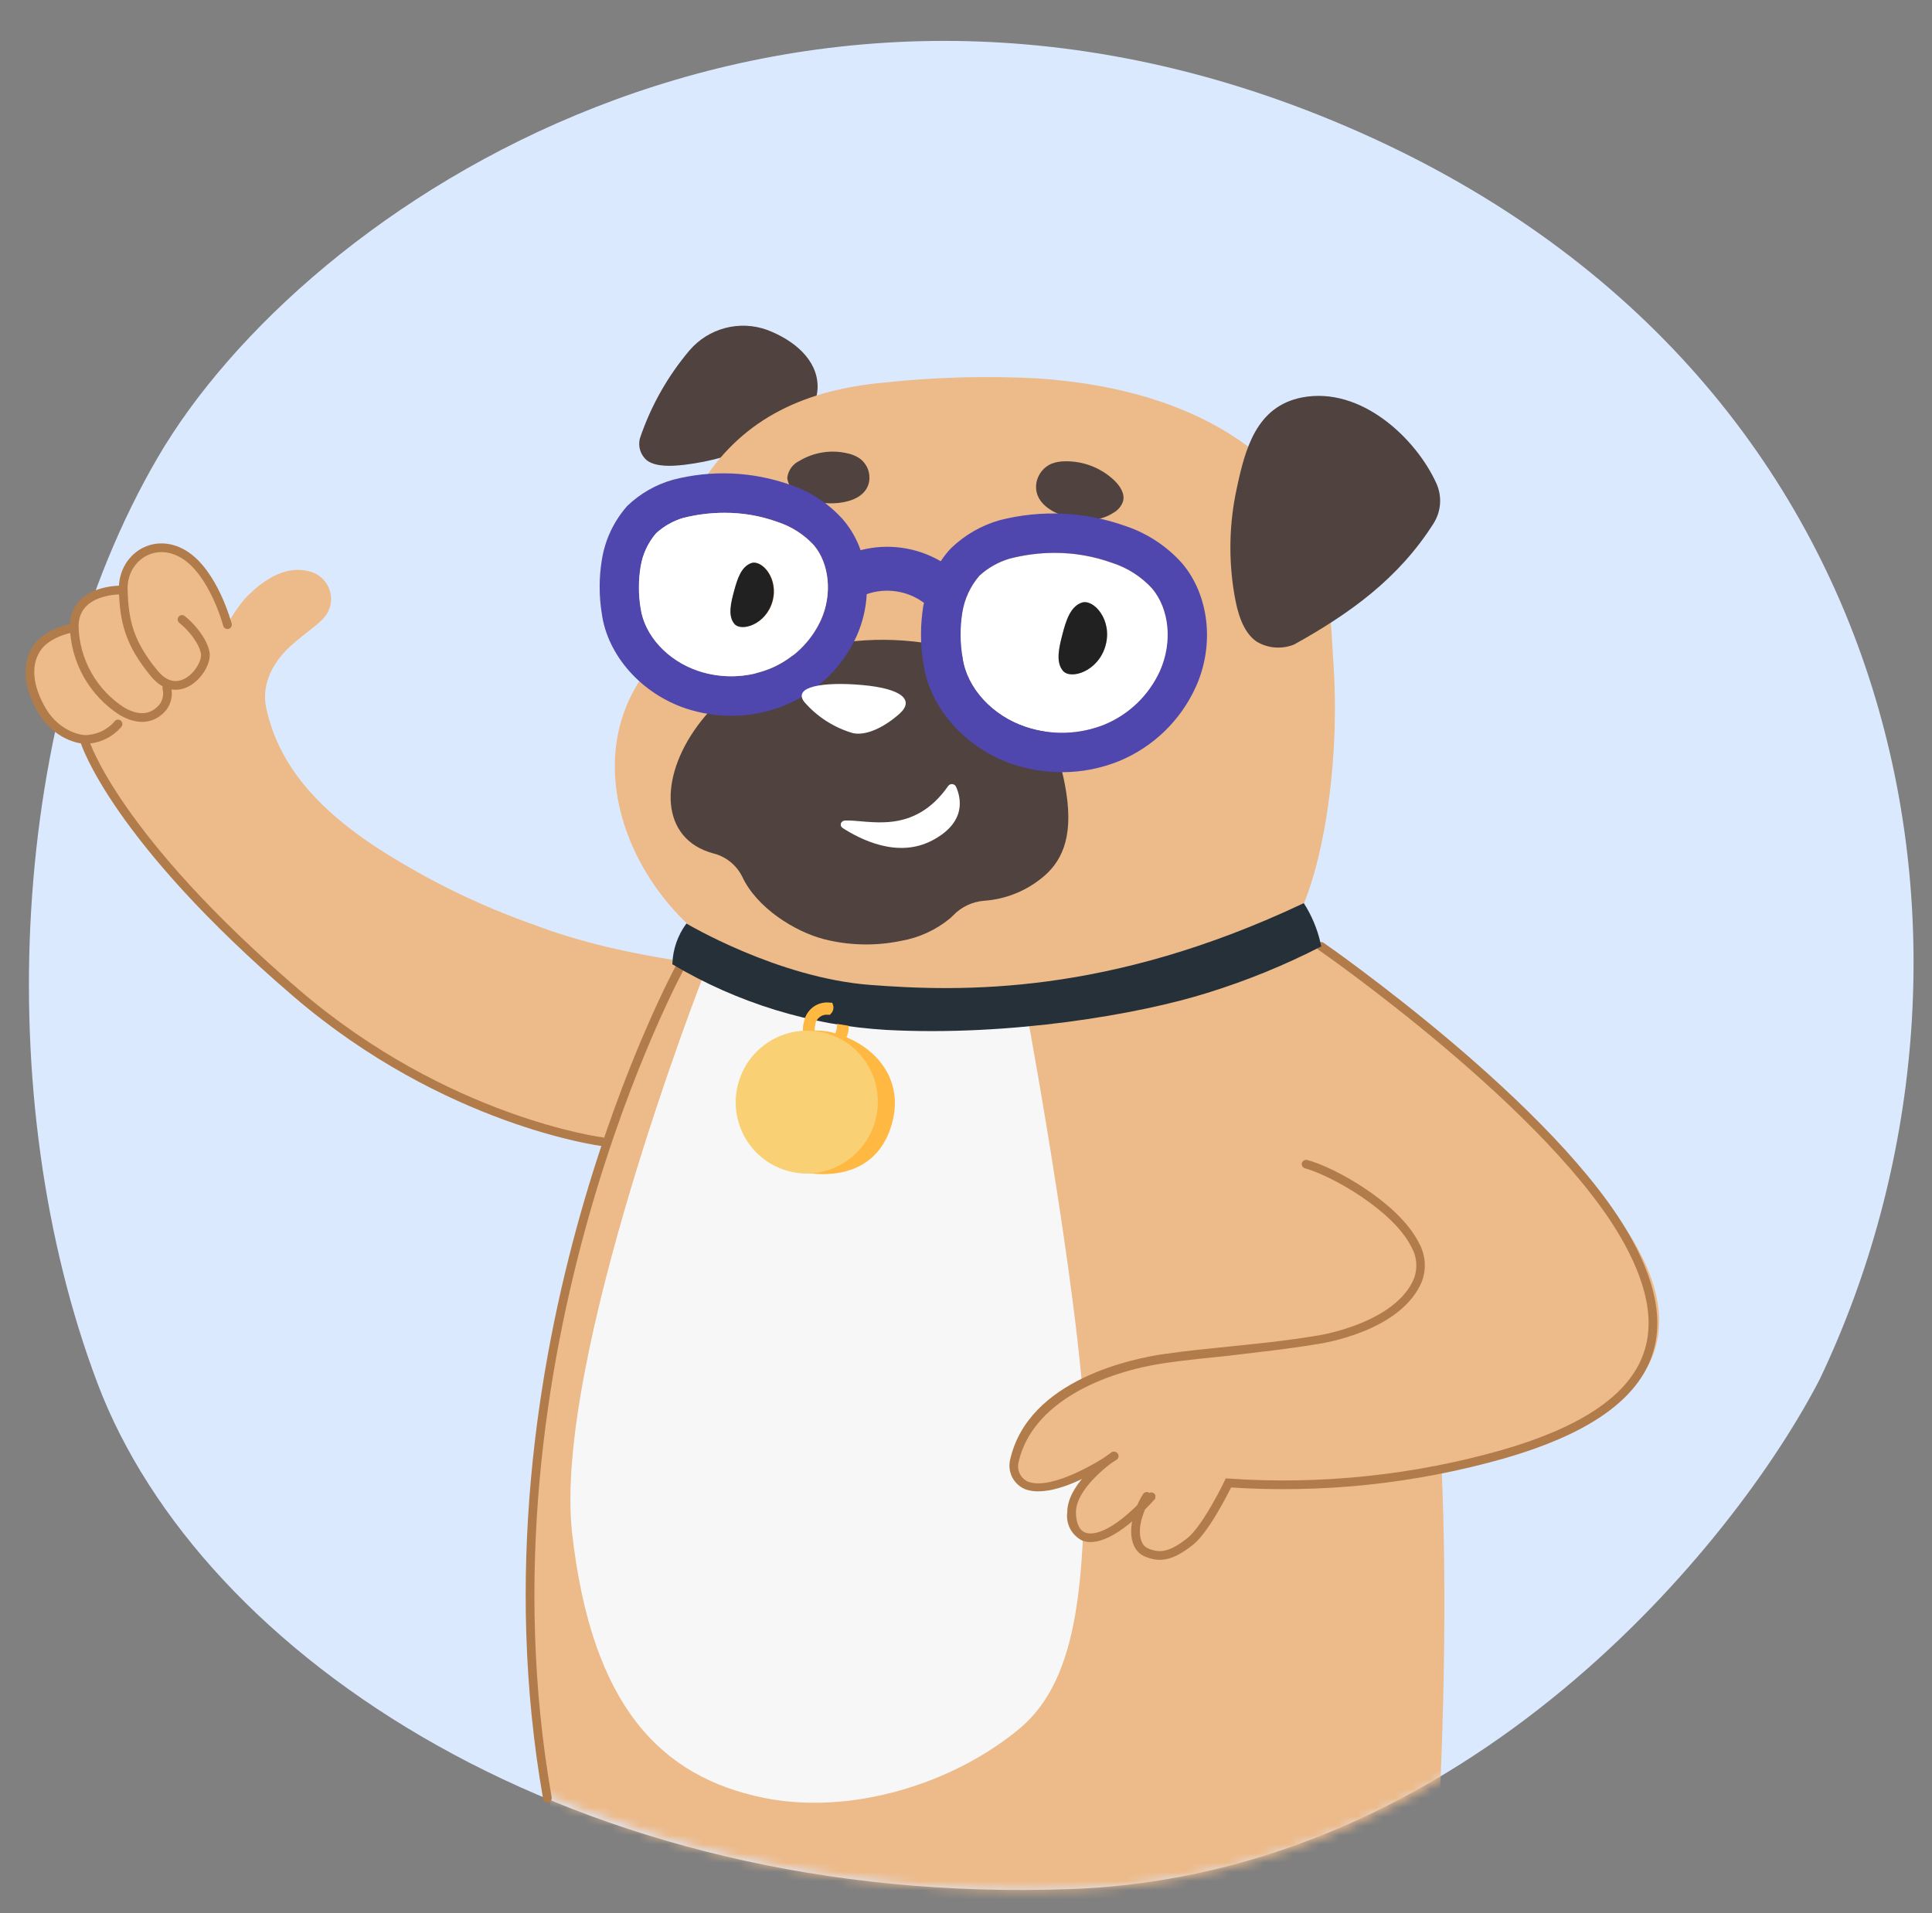 <svg width="210" height="208" viewBox="0 0 210 208" fill="none" xmlns="http://www.w3.org/2000/svg">
<rect x="0" y="0" width="210" height="208" fill="#808080" stroke="none"/>
<g clip-path="url(#clip0_977_12439)">
<path d="M116.449 205.379C159.478 203.79 188.605 167.776 197.79 149.968C219.492 104.47 208.481 40.392 146.358 13.752C85.068 -12.531 33.073 22.436 17.163 49.708C0.866 77.643 -1.08 119.421 10.589 150.373C21.815 180.147 62.662 207.366 116.449 205.379Z" fill="#DBE9FF"/>
<path d="M41.839 92.716C32.931 87.135 30.007 81.775 28.947 77.027C28.467 74.874 29.199 72.373 31.699 70.132C33.259 68.737 34.768 67.834 35.456 66.855C35.742 66.433 35.919 65.947 35.971 65.44C36.023 64.933 35.949 64.421 35.756 63.949C35.562 63.478 35.254 63.062 34.86 62.738C34.467 62.414 33.999 62.193 33.499 62.094C30.298 61.299 27.488 64.184 26.598 65.112C25.858 65.983 25.222 66.936 24.704 67.954C24.076 65.861 23.14 63.873 21.926 62.057C21.372 61.285 20.634 60.663 19.78 60.247C18.926 59.832 17.982 59.636 17.032 59.676C16.362 59.688 15.707 59.883 15.138 60.238C13.503 61.362 13.194 63.635 13.2 64.147C13.2 64.147 10.826 64.248 9.835 65.081C8.414 66.262 8.338 66.533 7.991 68.238C7.991 68.238 4.834 68.737 3.988 70.302C3.142 71.868 2.725 73.226 3.71 75.524C4.695 77.822 5.264 78.94 9.083 80.385C9.537 81.748 10.209 83.027 11.072 84.174C11.742 85.02 20.707 99.725 33.865 109.429C50.477 121.697 60.831 123.212 73.743 125.738L81.269 105.3C81.269 105.3 68.515 104.561 57.984 100.52C52.33 98.525 46.915 95.908 41.839 92.716Z" fill="#EDBA89"/>
<path d="M19.784 67.348C20.719 68.08 22.076 69.627 22.31 71.003C22.575 72.676 19.494 76.528 16.766 73.219C14.039 69.911 13.496 67.537 13.395 64.115C13.294 60.693 16.691 58.3 19.955 60.257C23.219 62.215 24.722 67.916 24.722 67.916" stroke="#B27C4A" stroke-width="0.947" stroke-miterlimit="10" stroke-linecap="round"/>
<path d="M13.237 64.146C13.237 64.146 8.092 63.982 8.066 68.099C8.111 69.952 8.612 71.766 9.523 73.38C10.435 74.995 11.73 76.359 13.294 77.355C15.82 78.794 17.183 77.513 17.714 76.881C17.933 76.583 18.084 76.24 18.156 75.876C18.228 75.513 18.22 75.138 18.131 74.779" stroke="#B27C4A" stroke-width="0.947" stroke-miterlimit="10" stroke-linecap="round"/>
<path d="M8.028 68.25C8.028 68.25 5.155 68.68 3.968 70.523C2.781 72.367 3.116 74.81 4.6 77.311C6.083 79.811 8.678 80.581 9.758 80.36C10.898 80.225 11.95 79.685 12.726 78.839L12.827 78.712" stroke="#B27C4A" stroke-width="0.947" stroke-miterlimit="10" stroke-linecap="round"/>
<path d="M65.453 124.128C65.453 124.128 48.525 121.975 32.217 107.983C12.505 91.069 9.247 80.682 9.247 80.682" stroke="#B27C4A" stroke-width="0.947" stroke-miterlimit="10" stroke-linecap="round"/>
<mask id="mask0_977_12439" style="mask-type:alpha" maskUnits="userSpaceOnUse" x="3" y="4" width="206" height="202">
<path d="M117.08 205.379C160.109 203.79 189.236 167.776 198.421 149.968C220.123 104.47 209.112 40.392 146.989 13.752C85.699 -12.531 33.704 22.436 17.794 49.708C1.497 77.643 -0.449 119.421 11.22 150.373C22.445 180.147 63.293 207.366 117.08 205.379Z" fill="#DBE9FF"/>
</mask>
<g mask="url(#mask0_977_12439)">
<path d="M152.294 129.402C147.408 115.526 145.025 105.56 142.041 100.085C139.791 95.03 137.49 93.011 134.986 91.51C124.404 80.728 110.819 70.483 98.322 77.084C80.299 86.617 70.779 113.52 67.846 119.066C63.168 127.887 55.311 160.375 58.92 188.566C59.568 196.521 61.064 204.379 63.383 212H155.531C157.838 180.03 157.889 145.219 152.294 129.402Z" fill="#EDBA89"/>
</g>
<path d="M73.999 105C73.999 105 50.999 147 59.499 195.5" stroke="#B27C4A" stroke-width="0.947" stroke-miterlimit="10" stroke-linecap="round"/>
<path d="M76.489 106C76.489 106 60.058 147.981 62.191 166.728C64.324 185.474 71.778 193.164 83.002 195.461C92.462 197.388 103.591 193.981 110.892 187.877C117.571 182.225 117.692 170.981 117.99 158.544C118.289 146.107 111.578 109.936 111.578 109.936L76.489 106Z" fill="#F7F7F7"/>
<path d="M83.384 35.867C86.269 36.965 88.864 39.081 88.871 42.029C88.871 45.218 85.613 46.834 82.689 48.179C80.064 49.393 77.265 50.188 74.393 50.534C72.934 50.704 71.293 50.767 70.321 50.06C69.98 49.775 69.728 49.4 69.591 48.978C69.455 48.556 69.441 48.104 69.55 47.674C70.73 44.161 72.567 40.904 74.961 38.077C75.976 36.898 77.325 36.056 78.829 35.661C80.333 35.266 81.921 35.338 83.384 35.867Z" fill="#50423E"/>
<path d="M71.224 71.748C72.007 65.037 72.651 58.161 76.401 52.34C80.953 45.275 87.766 42.383 95.974 41.606C101.586 40.999 107.239 40.844 112.876 41.145C121.93 41.777 131.363 44.264 138.131 50.616C144.091 56.242 144.445 63.679 144.887 71.332C145.358 77.592 145.048 83.887 143.965 90.071C142.904 95.577 141.44 101.013 137.216 104.984C132.992 108.955 127.158 110.313 121.576 111.045C114.985 111.917 108.317 111.26 101.795 110.161C94.44 108.899 86.44 107.8 79.811 104.182C68.755 98.159 61.829 82.248 71.268 71.736" fill="#EDBA89"/>
<path d="M119.095 56.469C119.784 56.374 120.444 56.128 121.027 55.749C121.524 55.477 121.899 55.025 122.075 54.486C122.284 53.665 121.747 52.845 121.141 52.251C120.419 51.562 119.569 51.022 118.638 50.662C117.707 50.302 116.715 50.13 115.717 50.155C115.239 50.156 114.764 50.241 114.316 50.407C113.836 50.61 113.423 50.943 113.123 51.368C112.823 51.793 112.648 52.294 112.617 52.813C112.485 55.692 116.904 56.81 119.095 56.469Z" fill="#50423E"/>
<path d="M87.86 54.335C87.261 54.11 86.717 53.762 86.262 53.312C85.87 52.96 85.624 52.473 85.574 51.948C85.617 51.557 85.76 51.184 85.987 50.864C86.215 50.544 86.52 50.287 86.875 50.117C87.667 49.638 88.546 49.319 89.462 49.181C90.377 49.042 91.311 49.086 92.21 49.309C92.641 49.409 93.052 49.585 93.422 49.827C93.816 50.107 94.123 50.493 94.308 50.939C94.493 51.386 94.549 51.875 94.47 52.352C94.009 54.953 89.811 55.067 87.86 54.335Z" fill="#50423E"/>
<path d="M156.138 52.573C153.935 47.693 147.962 41.979 141.528 43.21C136.515 44.182 135.328 48.892 134.425 53.123C133.607 56.901 133.519 60.802 134.166 64.614C134.495 66.558 135.075 68.711 136.591 69.759C137.2 70.123 137.886 70.341 138.594 70.394C139.302 70.448 140.012 70.337 140.67 70.069C146.724 66.71 152.034 62.89 155.823 56.904C156.228 56.264 156.469 55.534 156.524 54.779C156.579 54.023 156.447 53.265 156.138 52.573Z" fill="#50423E"/>
<path d="M115.894 86.144C114.631 78.094 110.104 72.215 100.949 69.98C100.757 69.935 100.563 69.899 100.368 69.873C76.805 66.634 66.072 89.604 77.474 92.767C78.159 92.929 78.799 93.24 79.351 93.676C79.903 94.112 80.353 94.664 80.669 95.292C82.235 98.689 86.389 101.29 89.553 102.105C92.293 102.805 95.156 102.87 97.925 102.294C99.885 101.957 101.724 101.115 103.26 99.851L103.626 99.504C104.513 98.587 105.706 98.027 106.979 97.931C109.197 97.773 111.318 96.957 113.072 95.589C115.344 93.853 116.689 91.195 115.894 86.144Z" fill="#50423E"/>
<path d="M120.869 61.204C118.854 60.478 116.728 60.111 114.587 60.118C112.942 60.124 111.305 60.336 109.713 60.75C108.496 61.11 107.378 61.742 106.442 62.599C105.459 63.741 104.814 65.133 104.58 66.621C104.321 68.247 104.332 69.905 104.611 71.527C105.066 74.81 107.844 77.841 111.512 79.053C114.305 79.976 117.334 79.878 120.061 78.775C122.745 77.669 124.907 75.583 126.11 72.942C127.492 69.829 127.145 66.23 125.232 63.982C124.043 62.693 122.54 61.736 120.869 61.204ZM120.162 70.208C119.366 73.017 116.374 73.914 115.547 72.942C114.72 71.969 115.136 70.328 115.49 68.939C115.843 67.549 116.323 65.933 117.592 65.516C118.861 65.1 120.964 67.398 120.162 70.208Z" fill="white"/>
<path d="M128.465 61.217C126.805 59.365 124.692 57.977 122.334 57.189C117.94 55.62 113.178 55.4 108.658 56.557C106.662 57.126 104.838 58.18 103.348 59.626C102.942 60.057 102.577 60.524 102.256 61.021C99.624 59.485 96.493 59.052 93.543 59.815C93.121 58.605 92.479 57.483 91.649 56.507C90.101 54.766 88.124 53.46 85.916 52.718C81.816 51.262 77.374 51.066 73.162 52.157C71.286 52.681 69.57 53.664 68.168 55.017C66.711 56.673 65.756 58.709 65.415 60.889C65.101 62.823 65.101 64.795 65.415 66.729C66.046 71.281 69.734 75.423 74.576 77.033C76.165 77.556 77.828 77.823 79.501 77.822C81.502 77.822 83.484 77.432 85.335 76.673C88.793 75.243 91.577 72.55 93.12 69.141C93.756 67.704 94.126 66.164 94.212 64.595C95.248 64.234 96.355 64.132 97.439 64.297C98.523 64.462 99.55 64.889 100.431 65.542C100.431 65.649 100.381 65.75 100.362 65.858C100.023 67.929 100.023 70.043 100.362 72.114C101.037 76.976 104.971 81.389 110.148 83.113C111.847 83.672 113.625 83.956 115.414 83.953C117.552 83.957 119.671 83.546 121.652 82.741C125.347 81.211 128.323 78.333 129.974 74.691C132.057 70.1 131.426 64.677 128.465 61.217ZM126.084 72.942C124.888 75.579 122.735 77.664 120.061 78.775C117.338 79.869 114.316 79.963 111.531 79.041C107.863 77.828 105.085 74.798 104.63 71.515C104.351 69.892 104.34 68.235 104.598 66.609C104.833 65.121 105.478 63.728 106.461 62.587C107.396 61.73 108.515 61.097 109.731 60.737C111.323 60.324 112.961 60.111 114.606 60.106C116.747 60.098 118.873 60.466 120.888 61.192C122.55 61.727 124.044 62.684 125.226 63.97C127.12 66.23 127.467 69.829 126.084 72.942ZM75.927 72.942C72.587 71.83 70.068 69.084 69.651 66.104C69.408 64.617 69.408 63.101 69.651 61.615C69.864 60.27 70.446 59.012 71.331 57.978C72.177 57.204 73.187 56.632 74.286 56.305C75.747 55.936 77.249 55.749 78.756 55.749C80.719 55.74 82.668 56.075 84.514 56.74C86.026 57.229 87.388 58.099 88.467 59.266C90.165 61.267 90.487 64.607 89.249 67.385C88.153 69.794 86.183 71.696 83.738 72.708C81.245 73.711 78.478 73.798 75.927 72.954V72.942Z" fill="#4F47AD"/>
<path d="M89.224 67.392C90.487 64.614 90.139 61.274 88.441 59.272C87.362 58.105 86.001 57.236 84.489 56.747C82.642 56.082 80.693 55.746 78.73 55.755C77.223 55.755 75.722 55.942 74.26 56.311C73.161 56.638 72.151 57.21 71.305 57.984C70.42 59.018 69.839 60.277 69.626 61.621C69.382 63.107 69.382 64.624 69.626 66.11C70.043 69.09 72.562 71.837 75.902 72.948C78.444 73.787 81.201 73.702 83.687 72.708C86.14 71.703 88.12 69.802 89.224 67.392ZM79.854 67.834C79.103 66.969 79.482 65.504 79.804 64.266C80.126 63.029 80.549 61.583 81.698 61.211C82.847 60.838 84.703 62.89 83.99 65.397C83.276 67.903 80.606 68.705 79.854 67.834Z" fill="white"/>
<path d="M117.592 65.516C116.33 65.933 115.85 67.549 115.49 68.939C115.13 70.328 114.707 71.969 115.547 72.942C116.387 73.914 119.367 73.017 120.162 70.208C120.958 67.398 118.868 65.094 117.592 65.516Z" fill="#212121"/>
<path d="M81.679 61.217C80.549 61.589 80.119 63.035 79.785 64.273C79.45 65.51 79.084 66.975 79.835 67.84C80.587 68.705 83.238 67.909 83.952 65.403C84.665 62.896 82.809 60.844 81.679 61.217Z" fill="#212121"/>
<path d="M97.735 77.633C96.011 79.142 94.123 80 92.715 79.71C90.646 79.109 88.796 77.918 87.393 76.282C86.212 74.678 89.375 74.091 93.707 74.476C98.038 74.861 99.459 76.117 97.735 77.633Z" fill="white"/>
<path d="M91.863 89.206C94.452 89.118 99.294 90.879 103.089 85.418C103.143 85.356 103.211 85.308 103.287 85.279C103.363 85.25 103.445 85.24 103.526 85.25C103.607 85.26 103.685 85.29 103.752 85.337C103.818 85.383 103.873 85.446 103.91 85.519C104.459 86.731 105.09 89.402 101.321 91.378C97.552 93.354 93.498 91.245 91.579 90.014C91.207 89.743 91.396 89.225 91.863 89.206Z" fill="white"/>
<path d="M176.563 133.377C169.372 122.909 158.392 113.261 149.572 106.859C147.962 105.836 145.651 103.222 143.763 102.964C141.875 102.705 139.697 103.86 137.095 105.489C133.231 108.217 134.905 107.276 133.471 108.539C132.038 109.796 130.894 111.349 130.119 113.091C129.718 113.959 129.503 114.901 129.487 115.856C129.48 116.811 129.67 117.756 130.045 118.634C130.42 119.512 130.972 120.303 131.666 120.958C132.359 121.612 133.18 122.115 134.077 122.435C141.654 125.1 149.452 129.084 153.259 134.318C156.031 138.144 154.301 140.632 151.712 142.04C150.807 142.536 149.894 142.991 148.972 143.403C143.963 145.623 138.589 146.907 133.118 147.192C130.004 147.328 126.905 147.703 123.849 148.316C115.824 149.926 110.729 155.854 110.59 158.79C110.512 159.144 110.512 159.51 110.588 159.864C110.664 160.218 110.816 160.552 111.032 160.842C112.996 163.317 118.141 160.495 119.871 158.948C116.759 162.578 116.26 163.904 116.247 165.142C116.285 165.573 116.431 165.988 116.67 166.348C116.907 166.708 117.231 167.004 117.611 167.207C117.992 167.41 118.417 167.514 118.849 167.51C119.29 167.507 119.724 167.394 120.111 167.181C122.336 165.996 124.246 164.299 125.686 162.231C124.563 163.791 123.609 166.537 124.424 167.952C125.238 169.366 126.318 169.214 128.136 168.52C129.735 167.667 131.117 166.46 132.177 164.99C133.074 163.887 133.761 162.629 134.204 161.278H142.974C151.946 161.202 192.815 157.49 176.563 133.377Z" fill="#EDBA89"/>
<path d="M112.843 162.143C112.398 162.148 111.955 162.082 111.53 161.947C110.892 161.711 110.363 161.248 110.044 160.648C109.725 160.047 109.638 159.35 109.8 158.689C111.776 149.951 123.204 147.672 126.664 147.192C129.032 146.857 131.229 146.636 133.553 146.403C136.52 146.1 139.601 145.803 143.099 145.222C143.187 145.222 151.698 143.921 153.713 138.959C153.908 138.402 153.984 137.81 153.934 137.222C153.879 136.635 153.698 136.066 153.403 135.555C151.433 131.603 144.747 127.815 141.843 127.019C141.724 126.983 141.622 126.905 141.558 126.798C141.527 126.746 141.506 126.687 141.498 126.627C141.489 126.566 141.492 126.504 141.508 126.445C141.52 126.387 141.546 126.333 141.584 126.287C141.622 126.239 141.669 126.198 141.723 126.167C141.775 126.136 141.833 126.116 141.893 126.11C141.954 126.1 142.016 126.1 142.076 126.11C145.069 126.893 152.065 130.776 154.23 135.132C154.584 135.76 154.797 136.458 154.855 137.176C154.913 137.894 154.814 138.617 154.565 139.293C152.349 144.767 143.61 146.074 143.238 146.125C139.727 146.706 136.634 147.015 133.641 147.388C131.33 147.627 129.139 147.836 126.791 148.17C119.978 149.136 112.174 152.476 110.716 158.961C110.604 159.397 110.657 159.859 110.864 160.258C111.072 160.657 111.419 160.967 111.839 161.126C114.447 161.972 119.416 158.904 120.868 157.938C120.917 157.901 120.973 157.875 121.032 157.862C121.093 157.85 121.155 157.85 121.215 157.862C121.275 157.877 121.333 157.9 121.386 157.932C121.436 157.965 121.478 158.008 121.512 158.058C121.576 158.164 121.599 158.29 121.575 158.411C121.548 158.531 121.476 158.635 121.373 158.702C119.258 160.015 115.64 162.143 112.843 162.143Z" fill="#B27C4A"/>
<path d="M118.533 167.655C118.224 167.658 117.918 167.602 117.63 167.491C117.072 167.211 116.615 166.763 116.324 166.211C116.033 165.658 115.922 165.028 116.007 164.41C116.007 161.587 119.385 158.904 120.844 157.875C120.944 157.82 121.061 157.804 121.172 157.831C121.283 157.86 121.381 157.927 121.45 158.02C121.515 158.116 121.544 158.233 121.532 158.348C121.516 158.461 121.46 158.564 121.374 158.639C120.338 159.371 116.954 161.96 116.954 164.41C116.954 165.092 117.093 166.304 117.983 166.626C118.501 166.834 120.509 167.118 124.821 162.389C124.91 162.305 125.027 162.257 125.15 162.257C125.27 162.258 125.385 162.305 125.472 162.389C125.516 162.433 125.553 162.484 125.579 162.541C125.588 162.599 125.588 162.659 125.579 162.718C125.589 162.778 125.589 162.84 125.579 162.901C125.553 162.955 125.516 163.005 125.472 163.046C122.738 166.058 120.313 167.655 118.533 167.655Z" fill="#B27C4A"/>
<path d="M143.605 102.894C143.605 102.894 169.214 120.642 177.03 135.095C182.29 144.812 180.604 153.102 163.494 158.071C153.763 160.85 143.624 161.919 133.528 161.227C133.528 161.227 131.148 166.19 129.355 167.598C127.183 169.315 125.983 169.353 124.613 168.785C123.243 168.217 123.186 166.14 123.799 164.536C123.995 163.882 124.282 163.26 124.651 162.686" stroke="#B27C4A" stroke-width="0.947" stroke-miterlimit="10" stroke-linecap="round"/>
<path d="M74.601 100.4C74.601 100.4 84.482 106.304 94.566 107.08C104.522 107.844 120.522 108.229 141.717 98.19C142.57 99.52 143.186 100.988 143.535 102.528L143.617 102.894C139.647 104.935 135.507 106.625 131.242 107.945C123.836 110.275 109.775 112.693 96.333 111.973C88.125 111.492 80.152 109.045 73.086 104.839V104.738C73.149 103.182 73.674 101.681 74.595 100.426L74.601 100.4Z" fill="#263039"/>
<path fill-rule="evenodd" clip-rule="evenodd" d="M90.304 109.019C89.638 108.913 88.958 109.074 88.41 109.467C87.864 109.866 87.495 110.461 87.38 111.127C87.189 111.771 87.256 112.464 87.567 113.06C87.879 113.655 88.409 114.106 89.047 114.316C89.184 114.349 89.324 114.366 89.464 114.366H89.578L89.66 114.291C89.814 114.16 89.92 113.983 89.963 113.786C90.002 113.585 89.968 113.377 89.868 113.198L89.773 113.009L89.565 113.041C89.494 113.05 89.422 113.05 89.35 113.041C89.053 112.923 88.812 112.697 88.675 112.409C88.531 112.114 88.509 111.774 88.612 111.462V111.399C88.659 111.073 88.831 110.779 89.092 110.578C89.22 110.477 89.367 110.403 89.524 110.36C89.681 110.316 89.845 110.305 90.007 110.326H90.07H90.209L90.316 110.212C90.449 110.076 90.538 109.905 90.575 109.719C90.609 109.53 90.587 109.335 90.512 109.158L90.449 109.006L90.304 109.019Z" fill="#FFB842"/>
<path d="M90.973 111.317C90.994 111.529 90.977 111.742 90.922 111.948C90.882 112.133 90.816 112.312 90.727 112.479C90.979 112.561 91.699 112.838 91.933 112.933C92.041 112.713 92.128 112.482 92.191 112.245C92.242 112.008 92.261 111.766 92.248 111.525L90.973 111.317Z" fill="#FFB842"/>
<path d="M96.99 122.012C95.506 127.695 90.297 128.295 86.143 127.202C81.989 126.11 80.884 122.208 81.97 118.054C83.056 113.899 86.421 111.197 90.569 112.283C94.717 113.369 98.316 116.942 96.99 122.012Z" fill="#FFB842"/>
<path d="M94.938 117.081C94.376 115.572 93.361 114.274 92.033 113.362C91.315 112.881 90.521 112.523 89.685 112.302C88.82 112.074 87.923 111.999 87.033 112.081C85.845 112.192 84.698 112.575 83.681 113.2C82.664 113.824 81.804 114.674 81.168 115.684C80.531 116.694 80.135 117.836 80.01 119.023C79.886 120.21 80.035 121.41 80.448 122.53C80.996 124.033 82.001 125.326 83.32 126.23C84.782 127.23 86.542 127.702 88.308 127.569C89.502 127.459 90.656 127.077 91.678 126.451C92.701 125.825 93.566 124.972 94.207 123.958C94.848 122.945 95.247 121.797 95.374 120.605C95.5 119.413 95.351 118.207 94.938 117.081Z" fill="#F9D073"/>
</g>
<defs>
<clipPath id="clip0_977_12439">
<rect width="210" height="208" fill="white"/>
</clipPath>
</defs>
</svg>
